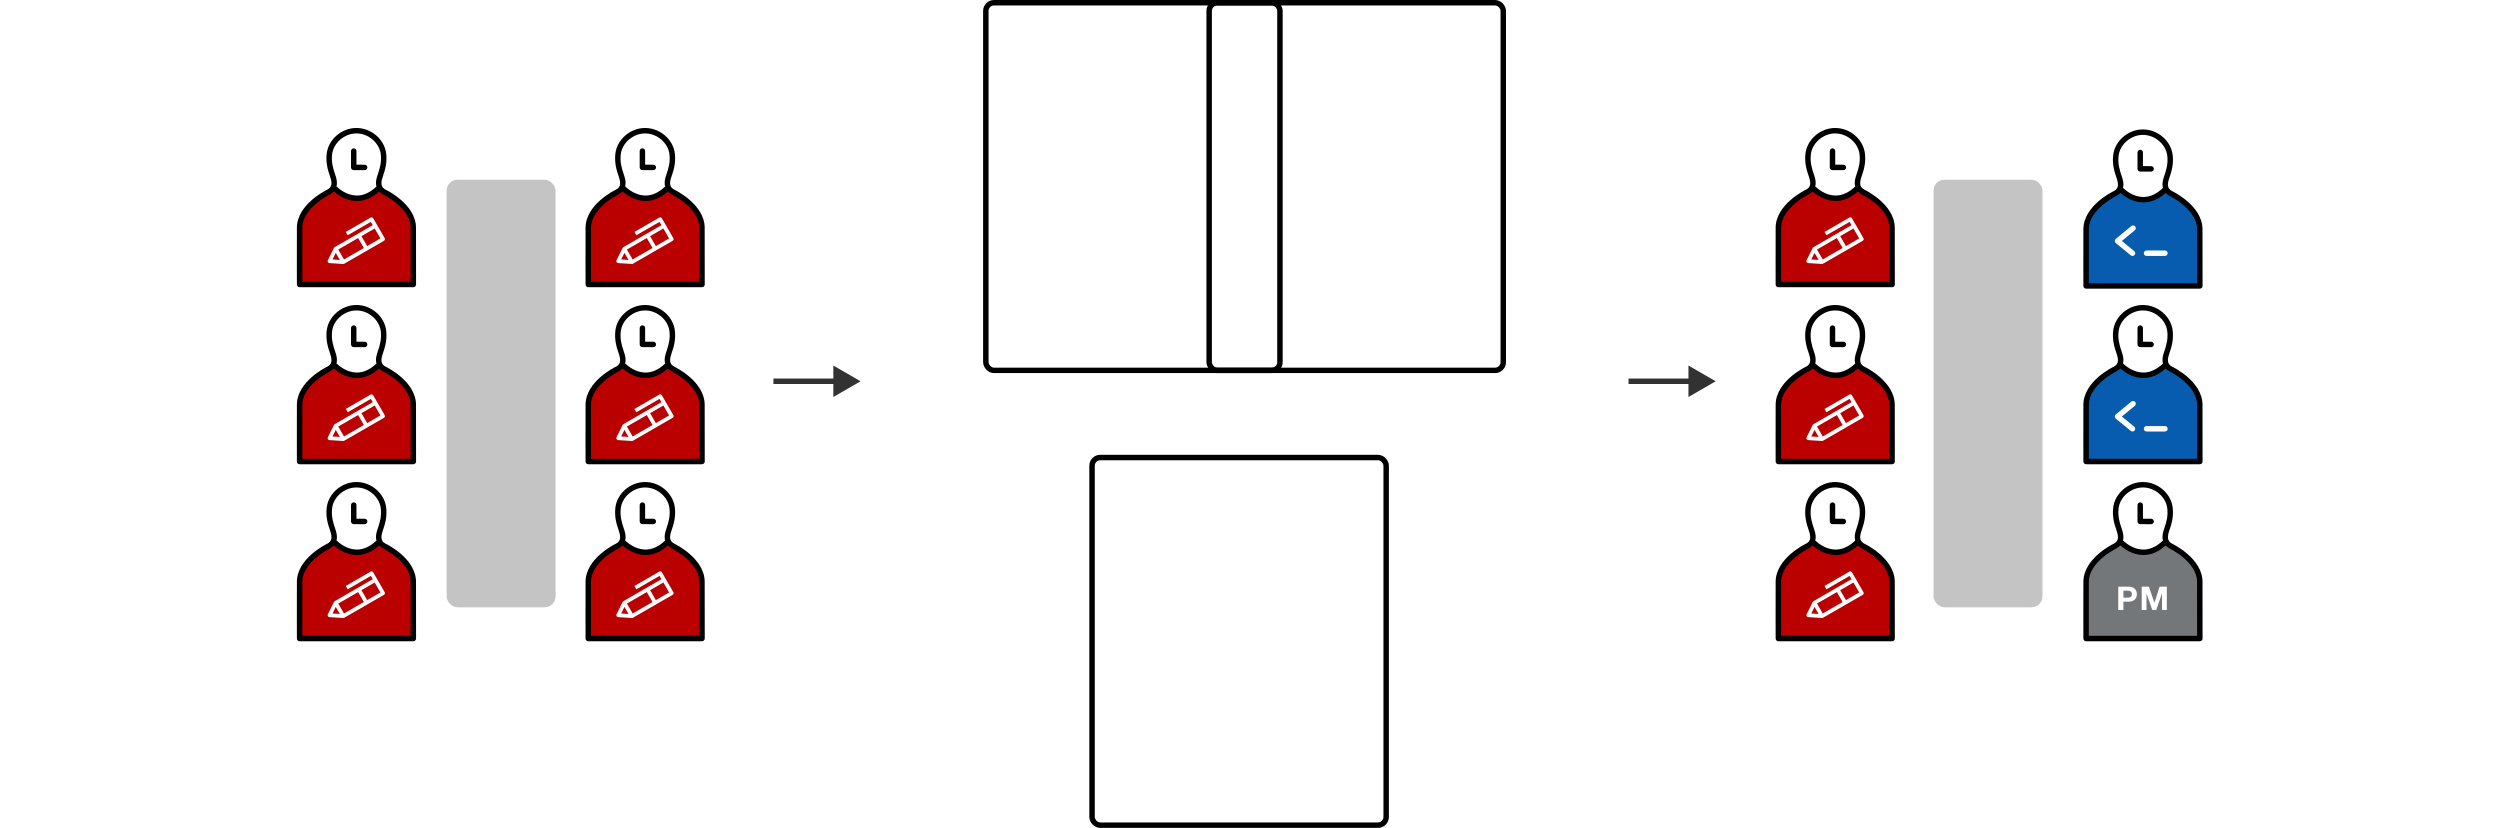 <svg width="918" height="304" viewBox="0 0 918 304" fill="none" xmlns="http://www.w3.org/2000/svg">
<g id="GIFWrapper">
<g id="Frame 1146">
<g clip-path="url(#clip0)">
<rect x="362" y="1" width="108" height="135" rx="3" fill="white"/>
<rect id="Rectangle 1548" x="380" y="43" width="20" height="30" rx="2" fill="#E5E5E5"/>
<rect id="Rectangle 1558" x="406" y="43" width="20" height="30" rx="2" fill="#E5E5E5"/>
<rect id="Rectangle 1561" x="432" y="43" width="20" height="30" rx="2" fill="#E5E5E5"/>
<rect id="Rectangle 1552" x="380" y="81" width="20" height="30" rx="2" fill="#E5E5E5"/>
<rect id="Rectangle 1559" x="406" y="81" width="20" height="30" rx="2" fill="#E5E5E5"/>
<rect id="Rectangle 1562" x="432" y="81" width="20" height="30" rx="2" fill="#E5E5E5"/>
<rect id="Rectangle 1557" x="380" y="121" width="20" height="30" rx="2" fill="#E5E5E5"/>
<rect id="Rectangle 1560" x="406" y="121" width="20" height="30" rx="2" fill="#E5E5E5"/>
<rect id="Rectangle 1563" x="432" y="121" width="20" height="30" rx="2" fill="#E5E5E5"/>
<rect id="Rectangle 1556" x="363" y="2" width="108" height="29" fill="#E5E5E5"/>
<path id="Sketch" d="M369.76 17.63H368.24C368.233 18.07 368.313 18.45 368.48 18.77C368.647 19.09 368.87 19.353 369.15 19.56C369.437 19.767 369.763 19.917 370.13 20.01C370.503 20.11 370.887 20.16 371.28 20.16C371.767 20.16 372.193 20.103 372.56 19.99C372.933 19.877 373.243 19.72 373.49 19.52C373.743 19.313 373.933 19.07 374.06 18.79C374.187 18.51 374.25 18.207 374.25 17.88C374.25 17.48 374.163 17.153 373.99 16.9C373.823 16.64 373.623 16.433 373.39 16.28C373.157 16.127 372.92 16.017 372.68 15.95C372.447 15.877 372.263 15.827 372.13 15.8C371.683 15.687 371.32 15.593 371.04 15.52C370.767 15.447 370.55 15.373 370.39 15.3C370.237 15.227 370.133 15.147 370.08 15.06C370.027 14.973 370 14.86 370 14.72C370 14.567 370.033 14.44 370.1 14.34C370.167 14.24 370.25 14.157 370.35 14.09C370.457 14.023 370.573 13.977 370.7 13.95C370.827 13.923 370.953 13.91 371.08 13.91C371.273 13.91 371.45 13.927 371.61 13.96C371.777 13.993 371.923 14.05 372.05 14.13C372.177 14.21 372.277 14.32 372.35 14.46C372.43 14.6 372.477 14.777 372.49 14.99H374.01C374.01 14.577 373.93 14.227 373.77 13.94C373.617 13.647 373.407 13.407 373.14 13.22C372.873 13.033 372.567 12.9 372.22 12.82C371.88 12.733 371.523 12.69 371.15 12.69C370.83 12.69 370.51 12.733 370.19 12.82C369.87 12.907 369.583 13.04 369.33 13.22C369.077 13.4 368.87 13.627 368.71 13.9C368.557 14.167 368.48 14.483 368.48 14.85C368.48 15.177 368.54 15.457 368.66 15.69C368.787 15.917 368.95 16.107 369.15 16.26C369.35 16.413 369.577 16.54 369.83 16.64C370.083 16.733 370.343 16.813 370.61 16.88C370.87 16.953 371.127 17.02 371.38 17.08C371.633 17.14 371.86 17.21 372.06 17.29C372.26 17.37 372.42 17.47 372.54 17.59C372.667 17.71 372.73 17.867 372.73 18.06C372.73 18.24 372.683 18.39 372.59 18.51C372.497 18.623 372.38 18.713 372.24 18.78C372.1 18.847 371.95 18.893 371.79 18.92C371.63 18.94 371.48 18.95 371.34 18.95C371.133 18.95 370.933 18.927 370.74 18.88C370.547 18.827 370.377 18.75 370.23 18.65C370.09 18.543 369.977 18.407 369.89 18.24C369.803 18.073 369.76 17.87 369.76 17.63ZM375.164 12.86V20H376.584V18.22L377.134 17.69L378.554 20H380.274L378.104 16.73L380.054 14.83H378.374L376.584 16.69V12.86H375.164ZM384.256 16.86H381.946C381.953 16.76 381.973 16.647 382.006 16.52C382.046 16.393 382.11 16.273 382.196 16.16C382.29 16.047 382.41 15.953 382.556 15.88C382.71 15.8 382.9 15.76 383.126 15.76C383.473 15.76 383.73 15.853 383.896 16.04C384.07 16.227 384.19 16.5 384.256 16.86ZM381.946 17.76H385.676C385.703 17.36 385.67 16.977 385.576 16.61C385.483 16.243 385.33 15.917 385.116 15.63C384.91 15.343 384.643 15.117 384.316 14.95C383.99 14.777 383.606 14.69 383.166 14.69C382.773 14.69 382.413 14.76 382.086 14.9C381.766 15.04 381.49 15.233 381.256 15.48C381.023 15.72 380.843 16.007 380.716 16.34C380.59 16.673 380.526 17.033 380.526 17.42C380.526 17.82 380.586 18.187 380.706 18.52C380.833 18.853 381.01 19.14 381.236 19.38C381.463 19.62 381.74 19.807 382.066 19.94C382.393 20.067 382.76 20.13 383.166 20.13C383.753 20.13 384.253 19.997 384.666 19.73C385.08 19.463 385.386 19.02 385.586 18.4H384.336C384.29 18.56 384.163 18.713 383.956 18.86C383.75 19 383.503 19.07 383.216 19.07C382.816 19.07 382.51 18.967 382.296 18.76C382.083 18.553 381.966 18.22 381.946 17.76ZM388.319 14.83V13.28H386.899V14.83H386.039V15.78H386.899V18.83C386.899 19.09 386.942 19.3 387.029 19.46C387.115 19.62 387.232 19.743 387.379 19.83C387.532 19.917 387.705 19.973 387.899 20C388.099 20.033 388.309 20.05 388.529 20.05C388.669 20.05 388.812 20.047 388.959 20.04C389.105 20.033 389.239 20.02 389.359 20V18.9C389.292 18.913 389.222 18.923 389.149 18.93C389.075 18.937 388.999 18.94 388.919 18.94C388.679 18.94 388.519 18.9 388.439 18.82C388.359 18.74 388.319 18.58 388.319 18.34V15.78H389.359V14.83H388.319ZM393.554 16.65H394.944C394.924 16.317 394.844 16.03 394.704 15.79C394.564 15.543 394.381 15.34 394.154 15.18C393.934 15.013 393.681 14.89 393.394 14.81C393.114 14.73 392.821 14.69 392.514 14.69C392.094 14.69 391.721 14.76 391.394 14.9C391.067 15.04 390.791 15.237 390.564 15.49C390.337 15.737 390.164 16.033 390.044 16.38C389.931 16.72 389.874 17.09 389.874 17.49C389.874 17.877 389.937 18.233 390.064 18.56C390.191 18.88 390.367 19.157 390.594 19.39C390.821 19.623 391.094 19.807 391.414 19.94C391.741 20.067 392.097 20.13 392.484 20.13C393.171 20.13 393.734 19.95 394.174 19.59C394.614 19.23 394.881 18.707 394.974 18.02H393.604C393.557 18.34 393.441 18.597 393.254 18.79C393.074 18.977 392.814 19.07 392.474 19.07C392.254 19.07 392.067 19.02 391.914 18.92C391.761 18.82 391.637 18.693 391.544 18.54C391.457 18.38 391.394 18.203 391.354 18.01C391.314 17.817 391.294 17.627 391.294 17.44C391.294 17.247 391.314 17.053 391.354 16.86C391.394 16.66 391.461 16.48 391.554 16.32C391.654 16.153 391.781 16.02 391.934 15.92C392.087 15.813 392.277 15.76 392.504 15.76C393.111 15.76 393.461 16.057 393.554 16.65ZM395.776 12.86V20H397.196V17.29C397.196 16.763 397.283 16.387 397.456 16.16C397.63 15.927 397.91 15.81 398.296 15.81C398.636 15.81 398.873 15.917 399.006 16.13C399.14 16.337 399.206 16.653 399.206 17.08V20H400.626V16.82C400.626 16.5 400.596 16.21 400.536 15.95C400.483 15.683 400.386 15.46 400.246 15.28C400.106 15.093 399.913 14.95 399.666 14.85C399.426 14.743 399.116 14.69 398.736 14.69C398.47 14.69 398.196 14.76 397.916 14.9C397.636 15.033 397.406 15.25 397.226 15.55H397.196V12.86H395.776Z" fill="black"/>
</g>
<rect x="362" y="1" width="108" height="135" rx="3" stroke="black" stroke-width="2"/>
</g>
<g id="Frame 1147">
<g clip-path="url(#clip1)">
<rect x="401" y="168" width="108" height="135" rx="3" fill="white"/>
<rect id="Rectangle 1548_2" x="419" y="210" width="20" height="30" rx="2" fill="#E5E5E5"/>
<rect id="Rectangle 1558_2" x="445" y="210" width="20" height="30" rx="2" fill="#E5E5E5"/>
<rect id="Rectangle 1561_2" x="471" y="210" width="20" height="30" rx="2" fill="#E5E5E5"/>
<rect id="Rectangle 1552_2" x="419" y="248" width="20" height="30" rx="2" fill="#E5E5E5"/>
<rect id="Rectangle 1559_2" x="445" y="248" width="20" height="30" rx="2" fill="#E5E5E5"/>
<rect id="Rectangle 1562_2" x="471" y="248" width="20" height="30" rx="2" fill="#E5E5E5"/>
<rect id="Rectangle 1557_2" x="419" y="288" width="20" height="30" rx="2" fill="#E5E5E5"/>
<rect id="Rectangle 1560_2" x="445" y="288" width="20" height="30" rx="2" fill="#E5E5E5"/>
<rect id="Rectangle 1563_2" x="471" y="288" width="20" height="30" rx="2" fill="#E5E5E5"/>
<rect id="Rectangle 1556_2" x="402" y="169" width="108" height="29" fill="#E5E5E5"/>
<path id="Figma" d="M407.69 179.86V187H409.26V184.05H412.25V182.83H409.26V181.18H412.71V179.86H407.69ZM414.928 181.03V179.86H413.508V181.03H414.928ZM413.508 181.83V187H414.928V181.83H413.508ZM418.456 185.78C418.236 185.78 418.053 185.733 417.906 185.64C417.759 185.547 417.639 185.427 417.546 185.28C417.459 185.133 417.396 184.97 417.356 184.79C417.323 184.603 417.306 184.417 417.306 184.23C417.306 184.037 417.326 183.853 417.366 183.68C417.413 183.5 417.483 183.343 417.576 183.21C417.676 183.07 417.796 182.96 417.936 182.88C418.083 182.8 418.256 182.76 418.456 182.76C418.689 182.76 418.883 182.803 419.036 182.89C419.189 182.977 419.313 183.093 419.406 183.24C419.499 183.387 419.566 183.557 419.606 183.75C419.646 183.937 419.666 184.137 419.666 184.35C419.666 184.537 419.639 184.717 419.586 184.89C419.539 185.057 419.466 185.207 419.366 185.34C419.266 185.473 419.139 185.58 418.986 185.66C418.833 185.74 418.656 185.78 418.456 185.78ZM421.016 186.67V181.83H419.666V182.52H419.646C419.473 182.22 419.256 182.007 418.996 181.88C418.743 181.753 418.446 181.69 418.106 181.69C417.746 181.69 417.426 181.76 417.146 181.9C416.873 182.04 416.643 182.23 416.456 182.47C416.269 182.703 416.126 182.977 416.026 183.29C415.933 183.597 415.886 183.917 415.886 184.25C415.886 184.603 415.926 184.94 416.006 185.26C416.093 185.573 416.226 185.85 416.406 186.09C416.586 186.323 416.816 186.51 417.096 186.65C417.376 186.783 417.709 186.85 418.096 186.85C418.409 186.85 418.706 186.787 418.986 186.66C419.273 186.527 419.493 186.323 419.646 186.05H419.666V186.73C419.673 187.097 419.583 187.4 419.396 187.64C419.216 187.88 418.926 188 418.526 188C418.273 188 418.049 187.947 417.856 187.84C417.663 187.74 417.533 187.557 417.466 187.29H416.056C416.076 187.583 416.156 187.833 416.296 188.04C416.443 188.253 416.623 188.427 416.836 188.56C417.056 188.693 417.296 188.79 417.556 188.85C417.823 188.917 418.083 188.95 418.336 188.95C418.929 188.95 419.403 188.87 419.756 188.71C420.109 188.55 420.379 188.353 420.566 188.12C420.753 187.893 420.873 187.647 420.926 187.38C420.986 187.113 421.016 186.877 421.016 186.67ZM422.199 181.83V187H423.619V184C423.619 183.747 423.656 183.543 423.729 183.39C423.802 183.23 423.889 183.11 423.989 183.03C424.096 182.943 424.202 182.887 424.309 182.86C424.422 182.827 424.512 182.81 424.579 182.81C424.806 182.81 424.976 182.85 425.089 182.93C425.209 183.003 425.292 183.103 425.339 183.23C425.392 183.357 425.422 183.497 425.429 183.65C425.436 183.797 425.439 183.947 425.439 184.1V187H426.859V184.12C426.859 183.96 426.869 183.803 426.889 183.65C426.916 183.49 426.962 183.35 427.029 183.23C427.102 183.103 427.199 183.003 427.319 182.93C427.446 182.85 427.609 182.81 427.809 182.81C428.009 182.81 428.166 182.843 428.279 182.91C428.399 182.977 428.489 183.067 428.549 183.18C428.609 183.293 428.646 183.427 428.659 183.58C428.672 183.733 428.679 183.897 428.679 184.07V187H430.099V183.54C430.099 183.207 430.052 182.923 429.959 182.69C429.866 182.45 429.736 182.257 429.569 182.11C429.402 181.963 429.202 181.857 428.969 181.79C428.736 181.723 428.482 181.69 428.209 181.69C427.849 181.69 427.536 181.777 427.269 181.95C427.009 182.123 426.802 182.323 426.649 182.55C426.509 182.23 426.302 182.007 426.029 181.88C425.762 181.753 425.466 181.69 425.139 181.69C424.799 181.69 424.496 181.763 424.229 181.91C423.969 182.057 423.746 182.263 423.559 182.53H423.539V181.83H422.199ZM431.162 183.42C431.182 183.087 431.265 182.81 431.412 182.59C431.558 182.37 431.745 182.193 431.972 182.06C432.198 181.927 432.452 181.833 432.732 181.78C433.018 181.72 433.305 181.69 433.592 181.69C433.852 181.69 434.115 181.71 434.382 181.75C434.648 181.783 434.892 181.853 435.112 181.96C435.332 182.067 435.512 182.217 435.652 182.41C435.792 182.597 435.862 182.847 435.862 183.16V185.85C435.862 186.083 435.875 186.307 435.902 186.52C435.928 186.733 435.975 186.893 436.042 187H434.602C434.575 186.92 434.552 186.84 434.532 186.76C434.518 186.673 434.508 186.587 434.502 186.5C434.275 186.733 434.008 186.897 433.702 186.99C433.395 187.083 433.082 187.13 432.762 187.13C432.515 187.13 432.285 187.1 432.072 187.04C431.858 186.98 431.672 186.887 431.512 186.76C431.352 186.633 431.225 186.473 431.132 186.28C431.045 186.087 431.002 185.857 431.002 185.59C431.002 185.297 431.052 185.057 431.152 184.87C431.258 184.677 431.392 184.523 431.552 184.41C431.718 184.297 431.905 184.213 432.112 184.16C432.325 184.1 432.538 184.053 432.752 184.02C432.965 183.987 433.175 183.96 433.382 183.94C433.588 183.92 433.772 183.89 433.932 183.85C434.092 183.81 434.218 183.753 434.312 183.68C434.405 183.6 434.448 183.487 434.442 183.34C434.442 183.187 434.415 183.067 434.362 182.98C434.315 182.887 434.248 182.817 434.162 182.77C434.082 182.717 433.985 182.683 433.872 182.67C433.765 182.65 433.648 182.64 433.522 182.64C433.242 182.64 433.022 182.7 432.862 182.82C432.702 182.94 432.608 183.14 432.582 183.42H431.162ZM434.442 184.47C434.382 184.523 434.305 184.567 434.212 184.6C434.125 184.627 434.028 184.65 433.922 184.67C433.822 184.69 433.715 184.707 433.602 184.72C433.488 184.733 433.375 184.75 433.262 184.77C433.155 184.79 433.048 184.817 432.942 184.85C432.842 184.883 432.752 184.93 432.672 184.99C432.598 185.043 432.538 185.113 432.492 185.2C432.445 185.287 432.422 185.397 432.422 185.53C432.422 185.657 432.445 185.763 432.492 185.85C432.538 185.937 432.602 186.007 432.682 186.06C432.762 186.107 432.855 186.14 432.962 186.16C433.068 186.18 433.178 186.19 433.292 186.19C433.572 186.19 433.788 186.143 433.942 186.05C434.095 185.957 434.208 185.847 434.282 185.72C434.355 185.587 434.398 185.453 434.412 185.32C434.432 185.187 434.442 185.08 434.442 185V184.47Z" fill="black"/>
<path id="Polygon 1" d="M501 183L492 188.196L492 177.804L501 183Z" fill="#393939"/>
</g>
<rect x="401" y="168" width="108" height="135" rx="3" stroke="black" stroke-width="2"/>
</g>
<g id="Group 1128">
<path id="Rectangle 1543" d="M766.392 80.5L771.392 74.5L778.892 70L786.892 73.5L795.392 70L802.892 75L806.892 80.5L807.892 105H765.892L766.392 80.5Z" fill="#085CAF"/>
<g id="Group">
<g id="Group_2">
<path id="Vector" d="M808.759 84.151C808.716 75.573 798.037 70.382 797.621 70.184C796.245 69.455 795.533 68.38 796.523 65.506C797.412 62.946 798.181 60.371 797.822 57.035C797.262 51.785 792.386 47.533 786.938 47.533C786.922 47.533 786.905 47.533 786.888 47.533C781.457 47.489 776.516 51.77 775.954 57.035C775.595 60.373 776.364 62.947 777.253 65.503C778.243 68.38 777.53 69.455 776.194 70.165C775.739 70.382 765.06 75.573 765.018 84.151C764.978 92.112 765.018 104.875 765.018 105.003C765.02 105.554 765.467 106 766.018 106H807.78C808.331 106 808.779 105.553 808.78 105.001C808.78 104.873 808.799 92.111 808.759 84.151ZM777.943 57.247C778.39 53.057 782.458 49.533 786.839 49.533C786.855 49.533 786.869 49.533 786.884 49.533C786.886 49.533 786.89 49.533 786.892 49.533C786.907 49.531 786.921 49.533 786.937 49.533C791.317 49.533 795.386 53.057 795.833 57.248C796.119 59.91 795.632 61.974 794.633 64.852C794.368 65.618 793.781 67.341 794.23 69.029C791.864 71.281 789.401 72.401 786.822 72.334C783.302 72.239 780.539 69.928 779.563 68.993C779.988 67.319 779.406 65.613 779.143 64.85C778.144 61.974 777.656 59.911 777.943 57.247ZM806.78 104H767.015C767.007 100.831 766.985 90.815 767.018 84.16C767.053 76.841 776.955 72.018 777.093 71.951C777.726 71.616 778.205 71.227 778.582 70.812C779.989 72.068 782.942 74.222 786.748 74.332C786.849 74.335 786.95 74.337 787.051 74.337C789.91 74.337 792.654 73.153 795.227 70.834C795.607 71.247 796.088 71.635 796.722 71.971C796.822 72.018 806.723 76.824 806.759 84.16C806.792 90.814 806.784 100.829 806.78 104Z" fill="black"/>
<path id="Vector_2" d="M785.888 63L789.888 63.014C789.89 63.014 789.891 63.014 789.892 63.014C790.442 63.014 790.89 62.569 790.892 62.018C790.894 61.466 790.447 61.017 789.896 61.014L786.892 61.003V56C786.892 55.448 786.444 55 785.892 55C785.339 55 784.892 55.448 784.892 56V62C784.892 62.551 785.337 62.998 785.888 63Z" fill="black"/>
<path id="Vector_3" d="M784.035 83.139C783.684 82.714 783.055 82.652 782.627 83.004L776.92 87.712C776.689 87.903 776.556 88.186 776.557 88.486C776.558 88.785 776.691 89.068 776.924 89.258L782.42 93.754C782.605 93.906 782.829 93.98 783.052 93.98C783.342 93.98 783.629 93.855 783.827 93.614C784.177 93.186 784.113 92.556 783.686 92.206L779.132 88.48L783.9 84.547C784.326 84.196 784.387 83.565 784.035 83.139Z" fill="white"/>
<path id="Vector_4" d="M794.977 91.98H788.212C787.659 91.98 787.212 92.428 787.212 92.98C787.212 93.533 787.659 93.98 788.212 93.98H794.977C795.529 93.98 795.977 93.533 795.977 92.98C795.977 92.428 795.529 91.98 794.977 91.98Z" fill="white"/>
</g>
</g>
</g>
<g id="Group 1138">
<path id="Rectangle 1543_2" d="M766.392 144.967L771.392 138.967L778.892 134.467L786.892 137.967L795.392 134.467L802.892 139.467L806.892 144.967L807.892 169.467H765.892L766.392 144.967Z" fill="#085CAF"/>
<g id="Group_3">
<g id="Group_4">
<path id="Vector_5" d="M808.759 148.618C808.716 140.04 798.037 134.849 797.621 134.652C796.245 133.922 795.533 132.848 796.523 129.973C797.412 127.413 798.181 124.838 797.822 121.503C797.262 116.252 792.386 112 786.938 112C786.922 112 786.905 112 786.888 112C781.457 111.956 776.516 116.237 775.954 121.502C775.595 124.84 776.364 127.414 777.253 129.971C778.243 132.847 777.53 133.922 776.194 134.632C775.739 134.849 765.06 140.04 765.018 148.618C764.978 156.579 765.018 169.342 765.018 169.47C765.02 170.021 765.467 170.467 766.018 170.467H807.78C808.331 170.467 808.779 170.02 808.78 169.469C808.78 169.341 808.799 156.578 808.759 148.618ZM777.943 121.715C778.39 117.524 782.458 114 786.839 114C786.855 114 786.869 114.001 786.884 114C786.886 114 786.89 114 786.892 114C786.907 113.998 786.921 114.001 786.937 114C791.317 114 795.386 117.524 795.833 121.716C796.119 124.378 795.632 126.441 794.633 129.319C794.368 130.086 793.781 131.808 794.23 133.496C791.864 135.748 789.401 136.868 786.822 136.801C783.302 136.706 780.539 134.395 779.563 133.461C779.988 131.786 779.406 130.08 779.143 129.317C778.144 126.442 777.656 124.379 777.943 121.715ZM806.78 168.467H767.015C767.007 165.299 766.985 155.282 767.018 148.628C767.053 141.308 776.955 136.485 777.093 136.418C777.726 136.083 778.205 135.695 778.582 135.279C779.989 136.535 782.942 138.69 786.748 138.8C786.849 138.803 786.95 138.804 787.051 138.804C789.91 138.804 792.654 137.62 795.227 135.301C795.607 135.715 796.088 136.102 796.722 136.438C796.822 136.485 806.723 141.291 806.759 148.628C806.792 155.281 806.784 165.296 806.78 168.467Z" fill="black"/>
<path id="Vector_6" d="M785.888 127.467L789.888 127.482C789.89 127.482 789.891 127.482 789.892 127.482C790.442 127.482 790.89 127.036 790.892 126.486C790.894 125.933 790.447 125.484 789.896 125.482L786.892 125.471V120.467C786.892 119.915 786.444 119.467 785.892 119.467C785.339 119.467 784.892 119.915 784.892 120.467V126.467C784.892 127.018 785.337 127.465 785.888 127.467Z" fill="black"/>
<path id="Vector_7" d="M784.035 147.607C783.684 147.182 783.055 147.119 782.627 147.472L776.92 152.18C776.689 152.37 776.556 152.654 776.557 152.953C776.558 153.252 776.691 153.536 776.924 153.725L782.42 158.222C782.605 158.373 782.829 158.448 783.052 158.448C783.342 158.448 783.629 158.323 783.827 158.081C784.177 157.653 784.113 157.023 783.686 156.674L779.132 152.948L783.9 149.015C784.326 148.663 784.387 148.033 784.035 147.607Z" fill="white"/>
<path id="Vector_8" d="M794.977 156.448H788.212C787.659 156.448 787.212 156.895 787.212 157.448C787.212 158 787.659 158.448 788.212 158.448H794.977C795.529 158.448 795.977 158 795.977 157.448C795.977 156.895 795.529 156.448 794.977 156.448Z" fill="white"/>
</g>
</g>
</g>
<g id="Group 1131">
<path id="Rectangle 1543_3" d="M766.392 209.967L771.392 203.967L778.892 199.467L786.892 202.967L795.392 199.467L802.892 204.467L806.892 209.967L807.892 234.467H765.892L766.392 209.967Z" fill="#74777A"/>
<g id="Group_5">
<g id="Group_6">
<path id="Vector_9" d="M808.759 213.618C808.716 205.04 798.037 199.849 797.621 199.652C796.245 198.922 795.533 197.848 796.523 194.973C797.412 192.413 798.181 189.838 797.822 186.503C797.262 181.252 792.386 177 786.938 177C786.922 177 786.905 177 786.888 177C781.457 176.956 776.516 181.237 775.954 186.502C775.595 189.84 776.364 192.414 777.253 194.971C778.243 197.847 777.53 198.922 776.194 199.632C775.739 199.849 765.06 205.04 765.018 213.618C764.978 221.579 765.018 234.342 765.018 234.47C765.02 235.021 765.467 235.467 766.018 235.467H807.78C808.331 235.467 808.779 235.02 808.78 234.469C808.78 234.341 808.799 221.578 808.759 213.618ZM777.943 186.715C778.39 182.524 782.458 179 786.839 179C786.855 179 786.869 179.001 786.884 179C786.886 179 786.89 179 786.892 179C786.907 178.998 786.921 179.001 786.937 179C791.317 179 795.386 182.524 795.833 186.716C796.119 189.378 795.632 191.441 794.633 194.319C794.368 195.086 793.781 196.808 794.23 198.496C791.864 200.748 789.401 201.868 786.822 201.801C783.302 201.706 780.539 199.395 779.563 198.461C779.988 196.786 779.406 195.08 779.143 194.317C778.144 191.442 777.656 189.379 777.943 186.715ZM806.78 233.467H767.015C767.007 230.299 766.985 220.282 767.018 213.628C767.053 206.308 776.955 201.485 777.093 201.418C777.726 201.083 778.205 200.695 778.582 200.279C779.989 201.535 782.942 203.69 786.748 203.8C786.849 203.803 786.95 203.804 787.051 203.804C789.91 203.804 792.654 202.62 795.227 200.301C795.607 200.715 796.088 201.102 796.722 201.438C796.822 201.485 806.723 206.291 806.759 213.628C806.792 220.281 806.784 230.296 806.78 233.467Z" fill="black"/>
<path id="Vector_10" d="M785.888 192.467L789.888 192.482C789.89 192.482 789.891 192.482 789.892 192.482C790.442 192.482 790.89 192.036 790.892 191.486C790.894 190.933 790.447 190.484 789.896 190.482L786.892 190.471V185.467C786.892 184.915 786.444 184.467 785.892 184.467C785.339 184.467 784.892 184.915 784.892 185.467V191.467C784.892 192.018 785.337 192.465 785.888 192.467Z" fill="black"/>
</g>
</g>
</g>
<g id="Group 1127">
<path id="Rectangle 1542" d="M110.5 79.967L115.5 73.967L123 69.467L131 72.967L139.5 69.467L147 74.467L151 79.967L152 104.467H110L110.5 79.967Z" fill="#BB0000"/>
<g id="Group_7">
<g id="Group_8">
<path id="Vector_11" d="M152.759 83.618C152.716 75.04 142.037 69.849 141.621 69.652C140.245 68.922 139.533 67.847 140.523 64.973C141.412 62.413 142.181 59.838 141.822 56.503C141.262 51.252 136.386 47 130.938 47C130.922 47 130.905 47 130.888 47C125.457 46.956 120.516 51.237 119.954 56.502C119.595 59.84 120.364 62.414 121.253 64.971C122.243 67.847 121.53 68.922 120.194 69.632C119.739 69.849 109.06 75.04 109.018 83.618C108.978 91.579 109.018 104.342 109.018 104.47C109.02 105.021 109.467 105.467 110.018 105.467H151.78C152.331 105.467 152.779 105.02 152.78 104.469C152.78 104.341 152.799 91.578 152.759 83.618ZM121.943 56.715C122.39 52.524 126.458 49 130.839 49C130.855 49 130.869 49.001 130.884 49H130.892C130.907 48.998 130.921 49.001 130.937 49C135.317 49 139.386 52.524 139.833 56.716C140.119 59.378 139.632 61.441 138.633 64.319C138.368 65.086 137.781 66.808 138.23 68.496C135.864 70.748 133.401 71.868 130.822 71.801C127.302 71.706 124.539 69.395 123.563 68.461C123.988 66.787 123.406 65.08 123.143 64.317C122.144 61.442 121.656 59.379 121.943 56.715ZM150.78 103.467H111.015C111.007 100.299 110.985 90.282 111.018 83.628C111.053 76.308 120.955 71.485 121.093 71.418C121.726 71.083 122.205 70.695 122.582 70.279C123.989 71.535 126.942 73.69 130.748 73.8C130.849 73.803 130.95 73.804 131.051 73.804C133.91 73.804 136.654 72.62 139.227 70.301C139.607 70.715 140.088 71.102 140.722 71.438C140.822 71.485 150.723 76.291 150.759 83.628C150.792 90.281 150.784 100.296 150.78 103.467Z" fill="black"/>
<g id="262-Pen">
<path id="Vector_12" d="M141.258 87.453L137.044 80.154C136.95 79.992 136.797 79.875 136.617 79.826C136.437 79.778 136.245 79.803 136.084 79.897L126.96 85.164L127.663 86.381L136.178 81.464L136.881 82.681L122.891 90.758C122.772 90.827 122.677 90.93 122.616 91.054L120.371 95.594C120.321 95.698 120.296 95.812 120.3 95.927C120.304 96.042 120.336 96.155 120.394 96.254C120.451 96.354 120.533 96.438 120.63 96.499C120.728 96.56 120.839 96.596 120.954 96.604L126.008 96.93C126.146 96.939 126.283 96.908 126.403 96.84L141.001 88.412C141.162 88.319 141.28 88.165 141.328 87.986C141.376 87.806 141.351 87.614 141.258 87.453V87.453ZM139.69 87.547L134.824 90.356L132.717 86.707L137.583 83.897L139.69 87.547ZM124.202 91.623L131.5 87.409L133.607 91.058L126.309 95.272L124.202 91.623ZM122.092 95.274L123.291 92.855L124.787 95.446L122.092 95.274Z" fill="white"/>
</g>
<path id="Vector_13" d="M129.888 62.467L133.888 62.482C133.89 62.482 133.891 62.482 133.892 62.482C134.442 62.482 134.89 62.036 134.892 61.486C134.894 60.933 134.447 60.484 133.896 60.482L130.892 60.471V55.467C130.892 54.915 130.444 54.467 129.892 54.467C129.339 54.467 128.892 54.915 128.892 55.467V61.467C128.892 62.018 129.337 62.465 129.888 62.467Z" fill="black"/>
</g>
</g>
</g>
<g id="Group 1132">
<path id="Rectangle 1542_2" d="M110.5 144.967L115.5 138.967L123 134.467L131 137.967L139.5 134.467L147 139.467L151 144.967L152 169.467H110L110.5 144.967Z" fill="#BB0000"/>
<g id="Group_9">
<g id="Group_10">
<path id="Vector_14" d="M152.759 148.618C152.716 140.04 142.037 134.849 141.621 134.652C140.245 133.922 139.533 132.848 140.523 129.973C141.412 127.413 142.181 124.838 141.822 121.503C141.262 116.252 136.386 112 130.938 112C130.922 112 130.905 112 130.888 112C125.457 111.956 120.516 116.237 119.954 121.502C119.595 124.84 120.364 127.414 121.253 129.971C122.243 132.847 121.53 133.922 120.194 134.632C119.739 134.849 109.06 140.04 109.018 148.618C108.978 156.579 109.018 169.342 109.018 169.47C109.02 170.021 109.467 170.467 110.018 170.467H151.78C152.331 170.467 152.779 170.02 152.78 169.469C152.78 169.341 152.799 156.578 152.759 148.618ZM121.943 121.715C122.39 117.524 126.458 114 130.839 114C130.855 114 130.869 114.001 130.884 114H130.892C130.907 113.998 130.921 114.001 130.937 114C135.317 114 139.386 117.524 139.833 121.716C140.119 124.378 139.632 126.441 138.633 129.319C138.368 130.086 137.781 131.808 138.23 133.496C135.864 135.748 133.401 136.868 130.822 136.801C127.302 136.706 124.539 134.395 123.563 133.461C123.988 131.786 123.406 130.08 123.143 129.317C122.144 126.442 121.656 124.379 121.943 121.715ZM150.78 168.467H111.015C111.007 165.299 110.985 155.282 111.018 148.628C111.053 141.308 120.955 136.485 121.093 136.418C121.726 136.083 122.205 135.695 122.582 135.279C123.989 136.535 126.942 138.69 130.748 138.8C130.849 138.803 130.95 138.804 131.051 138.804C133.91 138.804 136.654 137.62 139.227 135.301C139.607 135.715 140.088 136.102 140.722 136.438C140.822 136.485 150.723 141.291 150.759 148.628C150.792 155.281 150.784 165.296 150.78 168.467Z" fill="black"/>
<g id="262-Pen_2">
<path id="Vector_15" d="M141.258 152.453L137.044 145.154C136.95 144.992 136.797 144.875 136.617 144.826C136.437 144.778 136.245 144.803 136.084 144.897L126.96 150.164L127.663 151.381L136.178 146.464L136.881 147.681L122.891 155.758C122.772 155.827 122.677 155.931 122.616 156.054L120.371 160.594C120.321 160.698 120.296 160.812 120.3 160.927C120.304 161.042 120.336 161.155 120.394 161.254C120.451 161.354 120.533 161.438 120.63 161.499C120.728 161.56 120.839 161.596 120.954 161.604L126.008 161.93C126.146 161.939 126.283 161.908 126.403 161.84L141.001 153.412C141.162 153.319 141.28 153.165 141.328 152.986C141.376 152.806 141.351 152.614 141.258 152.453V152.453ZM139.69 152.547L134.824 155.356L132.717 151.707L137.583 148.897L139.69 152.547ZM124.202 156.623L131.5 152.409L133.607 156.058L126.309 160.272L124.202 156.623ZM122.092 160.274L123.291 157.854L124.787 160.446L122.092 160.274Z" fill="white"/>
</g>
<path id="Vector_16" d="M129.888 127.467L133.888 127.482C133.89 127.482 133.891 127.482 133.892 127.482C134.442 127.482 134.89 127.036 134.892 126.486C134.894 125.933 134.447 125.484 133.896 125.482L130.892 125.471V120.467C130.892 119.915 130.444 119.467 129.892 119.467C129.339 119.467 128.892 119.915 128.892 120.467V126.467C128.892 127.018 129.337 127.465 129.888 127.467Z" fill="black"/>
</g>
</g>
</g>
<g id="Group 1135">
<path id="Rectangle 1542_3" d="M110.5 209.967L115.5 203.967L123 199.467L131 202.967L139.5 199.467L147 204.467L151 209.967L152 234.467H110L110.5 209.967Z" fill="#BB0000"/>
<g id="Group_11">
<g id="Group_12">
<path id="Vector_17" d="M152.759 213.618C152.716 205.04 142.037 199.849 141.621 199.652C140.245 198.922 139.533 197.848 140.523 194.973C141.412 192.413 142.181 189.838 141.822 186.503C141.262 181.252 136.386 177 130.938 177C130.922 177 130.905 177 130.888 177C125.457 176.956 120.516 181.237 119.954 186.502C119.595 189.84 120.364 192.414 121.253 194.971C122.243 197.847 121.53 198.922 120.194 199.632C119.739 199.849 109.06 205.04 109.018 213.618C108.978 221.579 109.018 234.342 109.018 234.47C109.02 235.021 109.467 235.467 110.018 235.467H151.78C152.331 235.467 152.779 235.02 152.78 234.469C152.78 234.341 152.799 221.578 152.759 213.618ZM121.943 186.715C122.39 182.524 126.458 179 130.839 179C130.855 179 130.869 179.001 130.884 179H130.892C130.907 178.998 130.921 179.001 130.937 179C135.317 179 139.386 182.524 139.833 186.716C140.119 189.378 139.632 191.441 138.633 194.319C138.368 195.086 137.781 196.808 138.23 198.496C135.864 200.748 133.401 201.868 130.822 201.801C127.302 201.706 124.539 199.395 123.563 198.461C123.988 196.786 123.406 195.08 123.143 194.317C122.144 191.442 121.656 189.379 121.943 186.715ZM150.78 233.467H111.015C111.007 230.299 110.985 220.282 111.018 213.628C111.053 206.308 120.955 201.485 121.093 201.418C121.726 201.083 122.205 200.695 122.582 200.279C123.989 201.535 126.942 203.69 130.748 203.8C130.849 203.803 130.95 203.804 131.051 203.804C133.91 203.804 136.654 202.62 139.227 200.301C139.607 200.715 140.088 201.102 140.722 201.438C140.822 201.485 150.723 206.291 150.759 213.628C150.792 220.281 150.784 230.296 150.78 233.467Z" fill="black"/>
<g id="262-Pen_3">
<path id="Vector_18" d="M141.258 217.453L137.044 210.154C136.95 209.992 136.797 209.875 136.617 209.826C136.437 209.778 136.245 209.803 136.084 209.897L126.96 215.164L127.663 216.381L136.178 211.464L136.881 212.681L122.891 220.758C122.772 220.827 122.677 220.931 122.616 221.054L120.371 225.594C120.321 225.698 120.296 225.812 120.3 225.927C120.304 226.042 120.336 226.155 120.394 226.254C120.451 226.354 120.533 226.438 120.63 226.499C120.728 226.56 120.839 226.596 120.954 226.604L126.008 226.93C126.146 226.939 126.283 226.908 126.403 226.84L141.001 218.412C141.162 218.319 141.28 218.165 141.328 217.986C141.376 217.806 141.351 217.614 141.258 217.453V217.453ZM139.69 217.547L134.824 220.356L132.717 216.707L137.583 213.897L139.69 217.547ZM124.202 221.623L131.5 217.409L133.607 221.058L126.309 225.272L124.202 221.623ZM122.092 225.274L123.291 222.854L124.787 225.446L122.092 225.274Z" fill="white"/>
</g>
<path id="Vector_19" d="M129.888 192.467L133.888 192.482C133.89 192.482 133.891 192.482 133.892 192.482C134.442 192.482 134.89 192.036 134.892 191.486C134.894 190.933 134.447 190.484 133.896 190.482L130.892 190.471V185.467C130.892 184.915 130.444 184.467 129.892 184.467C129.339 184.467 128.892 184.915 128.892 185.467V191.467C128.892 192.018 129.337 192.465 129.888 192.467Z" fill="black"/>
</g>
</g>
</g>
<g id="Group 1130">
<path id="Rectangle 1542_4" d="M216.5 79.967L221.5 73.967L229 69.467L237 72.967L245.5 69.467L253 74.467L257 79.967L258 104.467H216L216.5 79.967Z" fill="#BB0000"/>
<g id="Group_13">
<g id="Group_14">
<path id="Vector_20" d="M258.759 83.618C258.716 75.04 248.037 69.849 247.621 69.652C246.245 68.922 245.533 67.847 246.523 64.973C247.412 62.413 248.181 59.838 247.822 56.503C247.262 51.252 242.386 47 236.938 47C236.922 47 236.905 47 236.888 47C231.457 46.956 226.516 51.237 225.954 56.502C225.595 59.84 226.364 62.414 227.253 64.971C228.243 67.847 227.53 68.922 226.194 69.632C225.739 69.849 215.06 75.04 215.018 83.618C214.978 91.579 215.018 104.342 215.018 104.47C215.02 105.021 215.467 105.467 216.018 105.467H257.78C258.331 105.467 258.779 105.02 258.78 104.469C258.78 104.341 258.799 91.578 258.759 83.618ZM227.943 56.715C228.39 52.524 232.458 49 236.839 49C236.855 49 236.869 49.001 236.884 49H236.892C236.907 48.998 236.921 49.001 236.937 49C241.317 49 245.386 52.524 245.833 56.716C246.119 59.378 245.632 61.441 244.633 64.319C244.368 65.086 243.781 66.808 244.23 68.496C241.864 70.748 239.401 71.868 236.822 71.801C233.302 71.706 230.539 69.395 229.563 68.461C229.988 66.787 229.406 65.08 229.143 64.317C228.144 61.442 227.656 59.379 227.943 56.715ZM256.78 103.467H217.015C217.007 100.299 216.985 90.282 217.018 83.628C217.053 76.308 226.955 71.485 227.093 71.418C227.726 71.083 228.205 70.695 228.582 70.279C229.989 71.535 232.942 73.69 236.748 73.8C236.849 73.803 236.95 73.804 237.051 73.804C239.91 73.804 242.654 72.62 245.227 70.301C245.607 70.715 246.088 71.102 246.722 71.438C246.822 71.485 256.723 76.291 256.759 83.628C256.792 90.281 256.784 100.296 256.78 103.467Z" fill="black"/>
<g id="262-Pen_4">
<path id="Vector_21" d="M247.258 87.453L243.044 80.154C242.95 79.992 242.797 79.875 242.617 79.826C242.437 79.778 242.245 79.803 242.084 79.897L232.96 85.164L233.663 86.381L242.178 81.464L242.881 82.681L228.891 90.758C228.772 90.827 228.677 90.93 228.616 91.054L226.371 95.594C226.321 95.698 226.296 95.812 226.3 95.927C226.304 96.042 226.336 96.155 226.394 96.254C226.451 96.354 226.533 96.438 226.63 96.499C226.728 96.56 226.839 96.596 226.954 96.604L232.008 96.93C232.146 96.939 232.283 96.908 232.403 96.84L247.001 88.412C247.162 88.319 247.28 88.165 247.328 87.986C247.376 87.806 247.351 87.614 247.258 87.453V87.453ZM245.69 87.547L240.824 90.356L238.717 86.707L243.583 83.897L245.69 87.547ZM230.202 91.623L237.5 87.409L239.607 91.058L232.309 95.272L230.202 91.623ZM228.092 95.274L229.291 92.855L230.787 95.446L228.092 95.274Z" fill="white"/>
</g>
<path id="Vector_22" d="M235.888 62.467L239.888 62.482C239.89 62.482 239.891 62.482 239.892 62.482C240.442 62.482 240.89 62.036 240.892 61.486C240.894 60.933 240.447 60.484 239.896 60.482L236.892 60.471V55.467C236.892 54.915 236.444 54.467 235.892 54.467C235.339 54.467 234.892 54.915 234.892 55.467V61.467C234.892 62.018 235.337 62.465 235.888 62.467Z" fill="black"/>
</g>
</g>
</g>
<g id="Group 1142">
<path id="Rectangle 1542_5" d="M653.5 79.967L658.5 73.967L666 69.467L674 72.967L682.5 69.467L690 74.467L694 79.967L695 104.467H653L653.5 79.967Z" fill="#BB0000"/>
<g id="Group_15">
<g id="Group_16">
<path id="Vector_23" d="M695.759 83.618C695.716 75.04 685.037 69.849 684.621 69.652C683.245 68.922 682.533 67.847 683.523 64.973C684.412 62.413 685.181 59.838 684.822 56.503C684.262 51.252 679.386 47 673.938 47C673.922 47 673.905 47 673.888 47C668.457 46.956 663.516 51.237 662.954 56.502C662.595 59.84 663.364 62.414 664.253 64.971C665.243 67.847 664.53 68.922 663.194 69.632C662.739 69.849 652.06 75.04 652.018 83.618C651.978 91.579 652.018 104.342 652.018 104.47C652.02 105.021 652.467 105.467 653.018 105.467H694.78C695.331 105.467 695.779 105.02 695.78 104.469C695.78 104.341 695.799 91.578 695.759 83.618ZM664.943 56.715C665.39 52.524 669.458 49 673.839 49C673.855 49 673.869 49.001 673.884 49H673.892C673.907 48.998 673.921 49.001 673.937 49C678.317 49 682.386 52.524 682.833 56.716C683.119 59.378 682.632 61.441 681.633 64.319C681.368 65.086 680.781 66.808 681.23 68.496C678.864 70.748 676.401 71.868 673.822 71.801C670.302 71.706 667.539 69.395 666.563 68.461C666.988 66.787 666.406 65.08 666.143 64.317C665.144 61.442 664.656 59.379 664.943 56.715ZM693.78 103.467H654.015C654.007 100.299 653.985 90.282 654.018 83.628C654.053 76.308 663.955 71.485 664.093 71.418C664.726 71.083 665.205 70.695 665.582 70.279C666.989 71.535 669.942 73.69 673.748 73.8C673.849 73.803 673.95 73.804 674.051 73.804C676.91 73.804 679.654 72.62 682.227 70.301C682.607 70.715 683.088 71.102 683.722 71.438C683.822 71.485 693.723 76.291 693.759 83.628C693.792 90.281 693.784 100.296 693.78 103.467Z" fill="black"/>
<g id="262-Pen_5">
<path id="Vector_24" d="M684.258 87.453L680.044 80.154C679.95 79.992 679.797 79.875 679.617 79.826C679.437 79.778 679.245 79.803 679.084 79.897L669.96 85.164L670.663 86.381L679.178 81.464L679.881 82.681L665.891 90.758C665.772 90.827 665.677 90.93 665.616 91.054L663.371 95.594C663.321 95.698 663.296 95.812 663.3 95.927C663.304 96.042 663.336 96.155 663.394 96.254C663.451 96.354 663.533 96.438 663.63 96.499C663.728 96.56 663.839 96.596 663.954 96.604L669.008 96.93C669.146 96.939 669.283 96.908 669.403 96.84L684.001 88.412C684.162 88.319 684.28 88.165 684.328 87.986C684.376 87.806 684.351 87.614 684.258 87.453V87.453ZM682.69 87.547L677.824 90.356L675.717 86.707L680.583 83.897L682.69 87.547ZM667.202 91.623L674.5 87.409L676.607 91.058L669.309 95.272L667.202 91.623ZM665.092 95.274L666.291 92.855L667.787 95.446L665.092 95.274Z" fill="white"/>
</g>
<path id="Vector_25" d="M672.888 62.467L676.888 62.482C676.89 62.482 676.891 62.482 676.892 62.482C677.442 62.482 677.89 62.036 677.892 61.486C677.894 60.933 677.447 60.484 676.896 60.482L673.892 60.471V55.467C673.892 54.915 673.444 54.467 672.892 54.467C672.339 54.467 671.892 54.915 671.892 55.467V61.467C671.892 62.018 672.337 62.465 672.888 62.467Z" fill="black"/>
</g>
</g>
</g>
<g id="Group 1134">
<path id="Rectangle 1542_6" d="M216.5 144.967L221.5 138.967L229 134.467L237 137.967L245.5 134.467L253 139.467L257 144.967L258 169.467H216L216.5 144.967Z" fill="#BB0000"/>
<g id="Group_17">
<g id="Group_18">
<path id="Vector_26" d="M258.759 148.618C258.716 140.04 248.037 134.849 247.621 134.652C246.245 133.922 245.533 132.848 246.523 129.973C247.412 127.413 248.181 124.838 247.822 121.503C247.262 116.252 242.386 112 236.938 112C236.922 112 236.905 112 236.888 112C231.457 111.956 226.516 116.237 225.954 121.502C225.595 124.84 226.364 127.414 227.253 129.971C228.243 132.847 227.53 133.922 226.194 134.632C225.739 134.849 215.06 140.04 215.018 148.618C214.978 156.579 215.018 169.342 215.018 169.47C215.02 170.021 215.467 170.467 216.018 170.467H257.78C258.331 170.467 258.779 170.02 258.78 169.469C258.78 169.341 258.799 156.578 258.759 148.618ZM227.943 121.715C228.39 117.524 232.458 114 236.839 114C236.855 114 236.869 114.001 236.884 114H236.892C236.907 113.998 236.921 114.001 236.937 114C241.317 114 245.386 117.524 245.833 121.716C246.119 124.378 245.632 126.441 244.633 129.319C244.368 130.086 243.781 131.808 244.23 133.496C241.864 135.748 239.401 136.868 236.822 136.801C233.302 136.706 230.539 134.395 229.563 133.461C229.988 131.786 229.406 130.08 229.143 129.317C228.144 126.442 227.656 124.379 227.943 121.715ZM256.78 168.467H217.015C217.007 165.299 216.985 155.282 217.018 148.628C217.053 141.308 226.955 136.485 227.093 136.418C227.726 136.083 228.205 135.695 228.582 135.279C229.989 136.535 232.942 138.69 236.748 138.8C236.849 138.803 236.95 138.804 237.051 138.804C239.91 138.804 242.654 137.62 245.227 135.301C245.607 135.715 246.088 136.102 246.722 136.438C246.822 136.485 256.723 141.291 256.759 148.628C256.792 155.281 256.784 165.296 256.78 168.467Z" fill="black"/>
<g id="262-Pen_6">
<path id="Vector_27" d="M247.258 152.453L243.044 145.154C242.95 144.992 242.797 144.875 242.617 144.826C242.437 144.778 242.245 144.803 242.084 144.897L232.96 150.164L233.663 151.381L242.178 146.464L242.881 147.681L228.891 155.758C228.772 155.827 228.677 155.931 228.616 156.054L226.371 160.594C226.321 160.698 226.296 160.812 226.3 160.927C226.304 161.042 226.336 161.155 226.394 161.254C226.451 161.354 226.533 161.438 226.63 161.499C226.728 161.56 226.839 161.596 226.954 161.604L232.008 161.93C232.146 161.939 232.283 161.908 232.403 161.84L247.001 153.412C247.162 153.319 247.28 153.165 247.328 152.986C247.376 152.806 247.351 152.614 247.258 152.453V152.453ZM245.69 152.547L240.824 155.356L238.717 151.707L243.583 148.897L245.69 152.547ZM230.202 156.623L237.5 152.409L239.607 156.058L232.309 160.272L230.202 156.623ZM228.092 160.274L229.291 157.854L230.787 160.446L228.092 160.274Z" fill="white"/>
</g>
<path id="Vector_28" d="M235.888 127.467L239.888 127.482C239.89 127.482 239.891 127.482 239.892 127.482C240.442 127.482 240.89 127.036 240.892 126.486C240.894 125.933 240.447 125.484 239.896 125.482L236.892 125.471V120.467C236.892 119.915 236.444 119.467 235.892 119.467C235.339 119.467 234.892 119.915 234.892 120.467V126.467C234.892 127.018 235.337 127.465 235.888 127.467Z" fill="black"/>
</g>
</g>
</g>
<g id="Group 1143">
<path id="Rectangle 1542_7" d="M653.5 144.967L658.5 138.967L666 134.467L674 137.967L682.5 134.467L690 139.467L694 144.967L695 169.467H653L653.5 144.967Z" fill="#BB0000"/>
<g id="Group_19">
<g id="Group_20">
<path id="Vector_29" d="M695.759 148.618C695.716 140.04 685.037 134.849 684.621 134.652C683.245 133.922 682.533 132.848 683.523 129.973C684.412 127.413 685.181 124.838 684.822 121.503C684.262 116.252 679.386 112 673.938 112C673.922 112 673.905 112 673.888 112C668.457 111.956 663.516 116.237 662.954 121.502C662.595 124.84 663.364 127.414 664.253 129.971C665.243 132.847 664.53 133.922 663.194 134.632C662.739 134.849 652.06 140.04 652.018 148.618C651.978 156.579 652.018 169.342 652.018 169.47C652.02 170.021 652.467 170.467 653.018 170.467H694.78C695.331 170.467 695.779 170.02 695.78 169.469C695.78 169.341 695.799 156.578 695.759 148.618ZM664.943 121.715C665.39 117.524 669.458 114 673.839 114C673.855 114 673.869 114.001 673.884 114H673.892C673.907 113.998 673.921 114.001 673.937 114C678.317 114 682.386 117.524 682.833 121.716C683.119 124.378 682.632 126.441 681.633 129.319C681.368 130.086 680.781 131.808 681.23 133.496C678.864 135.748 676.401 136.868 673.822 136.801C670.302 136.706 667.539 134.395 666.563 133.461C666.988 131.786 666.406 130.08 666.143 129.317C665.144 126.442 664.656 124.379 664.943 121.715ZM693.78 168.467H654.015C654.007 165.299 653.985 155.282 654.018 148.628C654.053 141.308 663.955 136.485 664.093 136.418C664.726 136.083 665.205 135.695 665.582 135.279C666.989 136.535 669.942 138.69 673.748 138.8C673.849 138.803 673.95 138.804 674.051 138.804C676.91 138.804 679.654 137.62 682.227 135.301C682.607 135.715 683.088 136.102 683.722 136.438C683.822 136.485 693.723 141.291 693.759 148.628C693.792 155.281 693.784 165.296 693.78 168.467Z" fill="black"/>
<g id="262-Pen_7">
<path id="Vector_30" d="M684.258 152.453L680.044 145.154C679.95 144.992 679.797 144.875 679.617 144.826C679.437 144.778 679.245 144.803 679.084 144.897L669.96 150.164L670.663 151.381L679.178 146.464L679.881 147.681L665.891 155.758C665.772 155.827 665.677 155.931 665.616 156.054L663.371 160.594C663.321 160.698 663.296 160.812 663.3 160.927C663.304 161.042 663.336 161.155 663.394 161.254C663.451 161.354 663.533 161.438 663.63 161.499C663.728 161.56 663.839 161.596 663.954 161.604L669.008 161.93C669.146 161.939 669.283 161.908 669.403 161.84L684.001 153.412C684.162 153.319 684.28 153.165 684.328 152.986C684.376 152.806 684.351 152.614 684.258 152.453V152.453ZM682.69 152.547L677.824 155.356L675.717 151.707L680.583 148.897L682.69 152.547ZM667.202 156.623L674.5 152.409L676.607 156.058L669.309 160.272L667.202 156.623ZM665.092 160.274L666.291 157.854L667.787 160.446L665.092 160.274Z" fill="white"/>
</g>
<path id="Vector_31" d="M672.888 127.467L676.888 127.482C676.89 127.482 676.891 127.482 676.892 127.482C677.442 127.482 677.89 127.036 677.892 126.486C677.894 125.933 677.447 125.484 676.896 125.482L673.892 125.471V120.467C673.892 119.915 673.444 119.467 672.892 119.467C672.339 119.467 671.892 119.915 671.892 120.467V126.467C671.892 127.018 672.337 127.465 672.888 127.467Z" fill="black"/>
</g>
</g>
</g>
<g id="Group 1137">
<path id="Rectangle 1542_8" d="M216.5 209.967L221.5 203.967L229 199.467L237 202.967L245.5 199.467L253 204.467L257 209.967L258 234.467H216L216.5 209.967Z" fill="#BB0000"/>
<g id="Group_21">
<g id="Group_22">
<path id="Vector_32" d="M258.759 213.618C258.716 205.04 248.037 199.849 247.621 199.652C246.245 198.922 245.533 197.848 246.523 194.973C247.412 192.413 248.181 189.838 247.822 186.503C247.262 181.252 242.386 177 236.938 177C236.922 177 236.905 177 236.888 177C231.457 176.956 226.516 181.237 225.954 186.502C225.595 189.84 226.364 192.414 227.253 194.971C228.243 197.847 227.53 198.922 226.194 199.632C225.739 199.849 215.06 205.04 215.018 213.618C214.978 221.579 215.018 234.342 215.018 234.47C215.02 235.021 215.467 235.467 216.018 235.467H257.78C258.331 235.467 258.779 235.02 258.78 234.469C258.78 234.341 258.799 221.578 258.759 213.618ZM227.943 186.715C228.39 182.524 232.458 179 236.839 179C236.855 179 236.869 179.001 236.884 179H236.892C236.907 178.998 236.921 179.001 236.937 179C241.317 179 245.386 182.524 245.833 186.716C246.119 189.378 245.632 191.441 244.633 194.319C244.368 195.086 243.781 196.808 244.23 198.496C241.864 200.748 239.401 201.868 236.822 201.801C233.302 201.706 230.539 199.395 229.563 198.461C229.988 196.786 229.406 195.08 229.143 194.317C228.144 191.442 227.656 189.379 227.943 186.715ZM256.78 233.467H217.015C217.007 230.299 216.985 220.282 217.018 213.628C217.053 206.308 226.955 201.485 227.093 201.418C227.726 201.083 228.205 200.695 228.582 200.279C229.989 201.535 232.942 203.69 236.748 203.8C236.849 203.803 236.95 203.804 237.051 203.804C239.91 203.804 242.654 202.62 245.227 200.301C245.607 200.715 246.088 201.102 246.722 201.438C246.822 201.485 256.723 206.291 256.759 213.628C256.792 220.281 256.784 230.296 256.78 233.467Z" fill="black"/>
<g id="262-Pen_8">
<path id="Vector_33" d="M247.258 217.453L243.044 210.154C242.95 209.992 242.797 209.875 242.617 209.826C242.437 209.778 242.245 209.803 242.084 209.897L232.96 215.164L233.663 216.381L242.178 211.464L242.881 212.681L228.891 220.758C228.772 220.827 228.677 220.931 228.616 221.054L226.371 225.594C226.321 225.698 226.296 225.812 226.3 225.927C226.304 226.042 226.336 226.155 226.394 226.254C226.451 226.354 226.533 226.438 226.63 226.499C226.728 226.56 226.839 226.596 226.954 226.604L232.008 226.93C232.146 226.939 232.283 226.908 232.403 226.84L247.001 218.412C247.162 218.319 247.28 218.165 247.328 217.986C247.376 217.806 247.351 217.614 247.258 217.453V217.453ZM245.69 217.547L240.824 220.356L238.717 216.707L243.583 213.897L245.69 217.547ZM230.202 221.623L237.5 217.409L239.607 221.058L232.309 225.272L230.202 221.623ZM228.092 225.274L229.291 222.854L230.787 225.446L228.092 225.274Z" fill="white"/>
</g>
<path id="Vector_34" d="M235.888 192.467L239.888 192.482C239.89 192.482 239.891 192.482 239.892 192.482C240.442 192.482 240.89 192.036 240.892 191.486C240.894 190.933 240.447 190.484 239.896 190.482L236.892 190.471V185.467C236.892 184.915 236.444 184.467 235.892 184.467C235.339 184.467 234.892 184.915 234.892 185.467V191.467C234.892 192.018 235.337 192.465 235.888 192.467Z" fill="black"/>
</g>
</g>
</g>
<g id="Group 1144">
<path id="Rectangle 1542_9" d="M653.5 209.967L658.5 203.967L666 199.467L674 202.967L682.5 199.467L690 204.467L694 209.967L695 234.467H653L653.5 209.967Z" fill="#BB0000"/>
<g id="Group_23">
<g id="Group_24">
<path id="Vector_35" d="M695.759 213.618C695.716 205.04 685.037 199.849 684.621 199.652C683.245 198.922 682.533 197.848 683.523 194.973C684.412 192.413 685.181 189.838 684.822 186.503C684.262 181.252 679.386 177 673.938 177C673.922 177 673.905 177 673.888 177C668.457 176.956 663.516 181.237 662.954 186.502C662.595 189.84 663.364 192.414 664.253 194.971C665.243 197.847 664.53 198.922 663.194 199.632C662.739 199.849 652.06 205.04 652.018 213.618C651.978 221.579 652.018 234.342 652.018 234.47C652.02 235.021 652.467 235.467 653.018 235.467H694.78C695.331 235.467 695.779 235.02 695.78 234.469C695.78 234.341 695.799 221.578 695.759 213.618ZM664.943 186.715C665.39 182.524 669.458 179 673.839 179C673.855 179 673.869 179.001 673.884 179H673.892C673.907 178.998 673.921 179.001 673.937 179C678.317 179 682.386 182.524 682.833 186.716C683.119 189.378 682.632 191.441 681.633 194.319C681.368 195.086 680.781 196.808 681.23 198.496C678.864 200.748 676.401 201.868 673.822 201.801C670.302 201.706 667.539 199.395 666.563 198.461C666.988 196.786 666.406 195.08 666.143 194.317C665.144 191.442 664.656 189.379 664.943 186.715ZM693.78 233.467H654.015C654.007 230.299 653.985 220.282 654.018 213.628C654.053 206.308 663.955 201.485 664.093 201.418C664.726 201.083 665.205 200.695 665.582 200.279C666.989 201.535 669.942 203.69 673.748 203.8C673.849 203.803 673.95 203.804 674.051 203.804C676.91 203.804 679.654 202.62 682.227 200.301C682.607 200.715 683.088 201.102 683.722 201.438C683.822 201.485 693.723 206.291 693.759 213.628C693.792 220.281 693.784 230.296 693.78 233.467Z" fill="black"/>
<g id="262-Pen_9">
<path id="Vector_36" d="M684.258 217.453L680.044 210.154C679.95 209.992 679.797 209.875 679.617 209.826C679.437 209.778 679.245 209.803 679.084 209.897L669.96 215.164L670.663 216.381L679.178 211.464L679.881 212.681L665.891 220.758C665.772 220.827 665.677 220.931 665.616 221.054L663.371 225.594C663.321 225.698 663.296 225.812 663.3 225.927C663.304 226.042 663.336 226.155 663.394 226.254C663.451 226.354 663.533 226.438 663.63 226.499C663.728 226.56 663.839 226.596 663.954 226.604L669.008 226.93C669.146 226.939 669.283 226.908 669.403 226.84L684.001 218.412C684.162 218.319 684.28 218.165 684.328 217.986C684.376 217.806 684.351 217.614 684.258 217.453V217.453ZM682.69 217.547L677.824 220.356L675.717 216.707L680.583 213.897L682.69 217.547ZM667.202 221.623L674.5 217.409L676.607 221.058L669.309 225.272L667.202 221.623ZM665.092 225.274L666.291 222.854L667.787 225.446L665.092 225.274Z" fill="white"/>
</g>
<path id="Vector_37" d="M672.888 192.467L676.888 192.482C676.89 192.482 676.891 192.482 676.892 192.482C677.442 192.482 677.89 192.036 677.892 191.486C677.894 190.933 677.447 190.484 676.896 190.482L673.892 190.471V185.467C673.892 184.915 673.444 184.467 672.892 184.467C672.339 184.467 671.892 184.915 671.892 185.467V191.467C671.892 192.018 672.337 192.465 672.888 192.467Z" fill="black"/>
</g>
</g>
</g>
<g id="Rectangle 1544" filter="url(#filter0_d)">
<rect x="164" y="62" width="40" height="157" rx="4" fill="#C4C4C4"/>
</g>
<g id="Rectangle 1545" filter="url(#filter1_d)">
<rect x="710" y="62" width="40" height="157" rx="4" fill="#C4C4C4"/>
</g>
<g id="Frame 1145">
<g clip-path="url(#clip2)">
<rect x="444" y="1" width="108" height="135" rx="3" fill="white"/>
<rect id="Rectangle 1565" x="444.5" y="1.5" width="108" height="135" fill="white" stroke="black"/>
<rect id="Rectangle 1548_3" x="450" y="53" width="20" height="30" rx="2" fill="#E5E5E5"/>
<path id="Rectangle 1557_3" d="M450 55C450 53.895 450.895 53 452 53H468C469.105 53 470 53.895 470 55V58H450V55Z" fill="#CCCCCC"/>
<rect id="Rectangle 1552_3" x="450" y="111" width="20" height="30" rx="2" fill="#E5E5E5"/>
<path id="Rectangle 1561_3" d="M450 113C450 111.895 450.895 111 452 111H468C469.105 111 470 111.895 470 113V116H450V113Z" fill="#CCCCCC"/>
<rect id="Rectangle 1549" x="475" y="53" width="20" height="30" rx="2" fill="#E5E5E5"/>
<path id="Rectangle 1558_3" d="M475 55C475 53.895 475.895 53 477 53H493C494.105 53 495 53.895 495 55V58H475V55Z" fill="#CCCCCC"/>
<rect id="Rectangle 1553" x="475" y="111" width="20" height="30" rx="2" fill="#E5E5E5"/>
<path id="Rectangle 1562_3" d="M475 113C475 111.895 475.895 111 477 111H493C494.105 111 495 111.895 495 113V116H475V113Z" fill="#CCCCCC"/>
<rect id="Rectangle 1550" x="500" y="53" width="20" height="30" rx="2" fill="#E5E5E5"/>
<path id="Rectangle 1559_3" d="M500 55C500 53.895 500.895 53 502 53H518C519.105 53 520 53.895 520 55V58H500V55Z" fill="#CCCCCC"/>
<rect id="Rectangle 1554" x="500" y="111" width="20" height="30" rx="2" fill="#E5E5E5"/>
<path id="Rectangle 1563_3" d="M500 113C500 111.895 500.895 111 502 111H518C519.105 111 520 111.895 520 113V116H500V113Z" fill="#CCCCCC"/>
<rect id="Rectangle 1551" x="525" y="53" width="20" height="30" rx="2" fill="#E5E5E5"/>
<path id="Rectangle 1560_3" d="M525 55C525 53.895 525.895 53 527 53H543C544.105 53 545 53.895 545 55V58H525V55Z" fill="#CCCCCC"/>
<rect id="Rectangle 1555" x="525" y="111" width="20" height="30" rx="2" fill="#E5E5E5"/>
<path id="Rectangle 1564" d="M525 113C525 111.895 525.895 111 527 111H543C544.105 111 545 111.895 545 113V116H525V113Z" fill="#CCCCCC"/>
<path id="Flow 1" d="M450.552 41.288V47H451.808V44.64H454.2V43.664H451.808V42.344H454.568V41.288H450.552ZM455.206 41.288V47H456.342V41.288H455.206ZM458.245 44.936C458.245 44.771 458.261 44.608 458.293 44.448C458.325 44.288 458.378 44.147 458.453 44.024C458.533 43.901 458.637 43.803 458.765 43.728C458.893 43.648 459.053 43.608 459.245 43.608C459.437 43.608 459.597 43.648 459.725 43.728C459.858 43.803 459.962 43.901 460.037 44.024C460.117 44.147 460.173 44.288 460.205 44.448C460.237 44.608 460.253 44.771 460.253 44.936C460.253 45.101 460.237 45.264 460.205 45.424C460.173 45.579 460.117 45.72 460.037 45.848C459.962 45.971 459.858 46.069 459.725 46.144C459.597 46.219 459.437 46.256 459.245 46.256C459.053 46.256 458.893 46.219 458.765 46.144C458.637 46.069 458.533 45.971 458.453 45.848C458.378 45.72 458.325 45.579 458.293 45.424C458.261 45.264 458.245 45.101 458.245 44.936ZM457.109 44.936C457.109 45.267 457.159 45.565 457.261 45.832C457.362 46.099 457.506 46.328 457.693 46.52C457.879 46.707 458.103 46.851 458.365 46.952C458.626 47.053 458.919 47.104 459.245 47.104C459.57 47.104 459.863 47.053 460.125 46.952C460.391 46.851 460.618 46.707 460.805 46.52C460.991 46.328 461.135 46.099 461.237 45.832C461.338 45.565 461.389 45.267 461.389 44.936C461.389 44.605 461.338 44.307 461.237 44.04C461.135 43.768 460.991 43.539 460.805 43.352C460.618 43.16 460.391 43.013 460.125 42.912C459.863 42.805 459.57 42.752 459.245 42.752C458.919 42.752 458.626 42.805 458.365 42.912C458.103 43.013 457.879 43.16 457.693 43.352C457.506 43.539 457.362 43.768 457.261 44.04C457.159 44.307 457.109 44.605 457.109 44.936ZM466.855 47L468.159 42.864H466.991L466.231 45.664H466.215L465.511 42.864H464.407L463.719 45.672H463.703L462.943 42.864H461.743L463.055 47H464.231L464.935 44.224H464.951L465.687 47H466.855ZM473.574 47V41.4H472.67C472.638 41.613 472.571 41.792 472.47 41.936C472.368 42.08 472.243 42.197 472.094 42.288C471.95 42.373 471.784 42.435 471.598 42.472C471.416 42.504 471.227 42.517 471.03 42.512V43.368H472.438V47H473.574Z" fill="black"/>
<path id="Flow 2" d="M450.552 99.288V105H451.808V102.64H454.2V101.664H451.808V100.344H454.568V99.288H450.552ZM455.206 99.288V105H456.342V99.288H455.206ZM458.245 102.936C458.245 102.771 458.261 102.608 458.293 102.448C458.325 102.288 458.378 102.147 458.453 102.024C458.533 101.901 458.637 101.803 458.765 101.728C458.893 101.648 459.053 101.608 459.245 101.608C459.437 101.608 459.597 101.648 459.725 101.728C459.858 101.803 459.962 101.901 460.037 102.024C460.117 102.147 460.173 102.288 460.205 102.448C460.237 102.608 460.253 102.771 460.253 102.936C460.253 103.101 460.237 103.264 460.205 103.424C460.173 103.579 460.117 103.72 460.037 103.848C459.962 103.971 459.858 104.069 459.725 104.144C459.597 104.219 459.437 104.256 459.245 104.256C459.053 104.256 458.893 104.219 458.765 104.144C458.637 104.069 458.533 103.971 458.453 103.848C458.378 103.72 458.325 103.579 458.293 103.424C458.261 103.264 458.245 103.101 458.245 102.936ZM457.109 102.936C457.109 103.267 457.159 103.565 457.261 103.832C457.362 104.099 457.506 104.328 457.693 104.52C457.879 104.707 458.103 104.851 458.365 104.952C458.626 105.053 458.919 105.104 459.245 105.104C459.57 105.104 459.863 105.053 460.125 104.952C460.391 104.851 460.618 104.707 460.805 104.52C460.991 104.328 461.135 104.099 461.237 103.832C461.338 103.565 461.389 103.267 461.389 102.936C461.389 102.605 461.338 102.307 461.237 102.04C461.135 101.768 460.991 101.539 460.805 101.352C460.618 101.16 460.391 101.013 460.125 100.912C459.863 100.805 459.57 100.752 459.245 100.752C458.919 100.752 458.626 100.805 458.365 100.912C458.103 101.013 457.879 101.16 457.693 101.352C457.506 101.539 457.362 101.768 457.261 102.04C457.159 102.307 457.109 102.605 457.109 102.936ZM466.855 105L468.159 100.864H466.991L466.231 103.664H466.215L465.511 100.864H464.407L463.719 103.672H463.703L462.943 100.864H461.743L463.055 105H464.231L464.935 102.224H464.951L465.687 105H466.855ZM470.734 101.552H471.822C471.822 101.403 471.835 101.253 471.862 101.104C471.894 100.949 471.944 100.811 472.014 100.688C472.083 100.56 472.174 100.459 472.286 100.384C472.403 100.304 472.544 100.264 472.71 100.264C472.955 100.264 473.155 100.341 473.31 100.496C473.47 100.645 473.55 100.856 473.55 101.128C473.55 101.299 473.51 101.451 473.43 101.584C473.355 101.717 473.259 101.837 473.142 101.944C473.03 102.051 472.904 102.149 472.766 102.24C472.627 102.325 472.496 102.411 472.374 102.496C472.134 102.661 471.904 102.824 471.686 102.984C471.472 103.144 471.286 103.32 471.126 103.512C470.966 103.699 470.838 103.912 470.742 104.152C470.651 104.392 470.606 104.675 470.606 105H474.718V104.024H472.07C472.208 103.832 472.368 103.664 472.549 103.52C472.731 103.376 472.918 103.243 473.11 103.12C473.302 102.992 473.491 102.864 473.678 102.736C473.87 102.608 474.04 102.467 474.19 102.312C474.339 102.152 474.459 101.971 474.549 101.768C474.64 101.565 474.686 101.323 474.686 101.04C474.686 100.768 474.632 100.523 474.526 100.304C474.424 100.085 474.286 99.901 474.11 99.752C473.934 99.603 473.728 99.488 473.494 99.408C473.264 99.328 473.022 99.288 472.766 99.288C472.43 99.288 472.131 99.347 471.87 99.464C471.614 99.576 471.4 99.736 471.23 99.944C471.059 100.147 470.931 100.387 470.846 100.664C470.76 100.936 470.723 101.232 470.734 101.552Z" fill="black"/>
<rect id="Rectangle 1556_3" x="445" y="2" width="108" height="29" fill="#E5E5E5"/>
<path id="InVision" d="M450.69 12.86V20H452.26V12.86H450.69ZM453.489 14.83V20H454.909V17.29C454.909 16.763 454.996 16.387 455.169 16.16C455.343 15.927 455.623 15.81 456.009 15.81C456.349 15.81 456.586 15.917 456.719 16.13C456.853 16.337 456.919 16.653 456.919 17.08V20H458.339V16.82C458.339 16.5 458.309 16.21 458.249 15.95C458.196 15.683 458.099 15.46 457.959 15.28C457.819 15.093 457.626 14.95 457.379 14.85C457.139 14.743 456.829 14.69 456.449 14.69C456.149 14.69 455.856 14.76 455.569 14.9C455.283 15.033 455.049 15.25 454.869 15.55H454.839V14.83H453.489ZM462.887 20L465.257 12.86H463.637L462.027 17.88H462.007L460.417 12.86H458.807L461.117 20H462.887ZM467 14.03V12.86H465.58V14.03H467ZM465.58 14.83V20H467V14.83H465.58ZM469.218 18.32H467.868C467.881 18.667 467.958 18.957 468.098 19.19C468.245 19.417 468.428 19.6 468.648 19.74C468.875 19.88 469.131 19.98 469.418 20.04C469.705 20.1 469.998 20.13 470.298 20.13C470.591 20.13 470.878 20.1 471.158 20.04C471.445 19.987 471.698 19.89 471.918 19.75C472.138 19.61 472.315 19.427 472.448 19.2C472.588 18.967 472.658 18.68 472.658 18.34C472.658 18.1 472.611 17.9 472.518 17.74C472.425 17.573 472.301 17.437 472.148 17.33C471.995 17.217 471.818 17.127 471.618 17.06C471.425 16.993 471.225 16.937 471.018 16.89C470.818 16.843 470.621 16.8 470.428 16.76C470.235 16.72 470.061 16.677 469.908 16.63C469.761 16.577 469.641 16.51 469.548 16.43C469.455 16.35 469.408 16.247 469.408 16.12C469.408 16.013 469.435 15.93 469.488 15.87C469.541 15.803 469.605 15.753 469.678 15.72C469.758 15.687 469.845 15.667 469.938 15.66C470.031 15.647 470.118 15.64 470.198 15.64C470.451 15.64 470.671 15.69 470.858 15.79C471.045 15.883 471.148 16.067 471.168 16.34H472.518C472.491 16.02 472.408 15.757 472.268 15.55C472.135 15.337 471.965 15.167 471.758 15.04C471.551 14.913 471.315 14.823 471.048 14.77C470.788 14.717 470.518 14.69 470.238 14.69C469.958 14.69 469.685 14.717 469.418 14.77C469.151 14.817 468.911 14.903 468.698 15.03C468.485 15.15 468.311 15.317 468.178 15.53C468.051 15.743 467.988 16.017 467.988 16.35C467.988 16.577 468.035 16.77 468.128 16.93C468.221 17.083 468.345 17.213 468.498 17.32C468.651 17.42 468.825 17.503 469.018 17.57C469.218 17.63 469.421 17.683 469.628 17.73C470.135 17.837 470.528 17.943 470.808 18.05C471.095 18.157 471.238 18.317 471.238 18.53C471.238 18.657 471.208 18.763 471.148 18.85C471.088 18.93 471.011 18.997 470.918 19.05C470.831 19.097 470.731 19.133 470.618 19.16C470.511 19.18 470.408 19.19 470.308 19.19C470.168 19.19 470.031 19.173 469.898 19.14C469.771 19.107 469.658 19.057 469.558 18.99C469.458 18.917 469.375 18.827 469.308 18.72C469.248 18.607 469.218 18.473 469.218 18.32ZM474.949 14.03V12.86H473.529V14.03H474.949ZM473.529 14.83V20H474.949V14.83H473.529ZM477.327 17.42C477.327 17.213 477.347 17.01 477.387 16.81C477.427 16.61 477.494 16.433 477.587 16.28C477.687 16.127 477.817 16.003 477.977 15.91C478.137 15.81 478.337 15.76 478.577 15.76C478.817 15.76 479.017 15.81 479.177 15.91C479.344 16.003 479.474 16.127 479.567 16.28C479.667 16.433 479.737 16.61 479.777 16.81C479.817 17.01 479.837 17.213 479.837 17.42C479.837 17.627 479.817 17.83 479.777 18.03C479.737 18.223 479.667 18.4 479.567 18.56C479.474 18.713 479.344 18.837 479.177 18.93C479.017 19.023 478.817 19.07 478.577 19.07C478.337 19.07 478.137 19.023 477.977 18.93C477.817 18.837 477.687 18.713 477.587 18.56C477.494 18.4 477.427 18.223 477.387 18.03C477.347 17.83 477.327 17.627 477.327 17.42ZM475.907 17.42C475.907 17.833 475.971 18.207 476.097 18.54C476.224 18.873 476.404 19.16 476.637 19.4C476.871 19.633 477.151 19.813 477.477 19.94C477.804 20.067 478.171 20.13 478.577 20.13C478.984 20.13 479.351 20.067 479.677 19.94C480.011 19.813 480.294 19.633 480.527 19.4C480.761 19.16 480.941 18.873 481.067 18.54C481.194 18.207 481.257 17.833 481.257 17.42C481.257 17.007 481.194 16.633 481.067 16.3C480.941 15.96 480.761 15.673 480.527 15.44C480.294 15.2 480.011 15.017 479.677 14.89C479.351 14.757 478.984 14.69 478.577 14.69C478.171 14.69 477.804 14.757 477.477 14.89C477.151 15.017 476.871 15.2 476.637 15.44C476.404 15.673 476.224 15.96 476.097 16.3C475.971 16.633 475.907 17.007 475.907 17.42ZM482.181 14.83V20H483.601V17.29C483.601 16.763 483.687 16.387 483.861 16.16C484.034 15.927 484.314 15.81 484.701 15.81C485.041 15.81 485.277 15.917 485.411 16.13C485.544 16.337 485.611 16.653 485.611 17.08V20H487.031V16.82C487.031 16.5 487.001 16.21 486.941 15.95C486.887 15.683 486.791 15.46 486.651 15.28C486.511 15.093 486.317 14.95 486.071 14.85C485.831 14.743 485.521 14.69 485.141 14.69C484.841 14.69 484.547 14.76 484.261 14.9C483.974 15.033 483.741 15.25 483.561 15.55H483.531V14.83H482.181Z" fill="black"/>
</g>
<rect x="444" y="1" width="108" height="135" rx="3" stroke="black" stroke-width="2"/>
</g>
<path id="Line 37" d="M316 140L306 134.226V145.774L316 140ZM284 141H307V139H284V141Z" fill="#323232"/>
<path id="Line 39" d="M630 140L620 134.226L620 145.774L630 140ZM598 141L621 141L621 139L598 139L598 141Z" fill="#323232"/>
<path id="PM" d="M779.712 219.464V216.896H781.176C781.392 216.896 781.6 216.912 781.8 216.944C782 216.976 782.176 217.04 782.328 217.136C782.48 217.224 782.6 217.352 782.688 217.52C782.784 217.688 782.832 217.908 782.832 218.18C782.832 218.452 782.784 218.672 782.688 218.84C782.6 219.008 782.48 219.14 782.328 219.236C782.176 219.324 782 219.384 781.8 219.416C781.6 219.448 781.392 219.464 781.176 219.464H779.712ZM777.828 215.432V224H779.712V220.928H781.692C782.228 220.928 782.684 220.852 783.06 220.7C783.436 220.54 783.74 220.332 783.972 220.076C784.212 219.82 784.384 219.528 784.488 219.2C784.6 218.864 784.656 218.524 784.656 218.18C784.656 217.828 784.6 217.488 784.488 217.16C784.384 216.832 784.212 216.54 783.972 216.284C783.74 216.028 783.436 215.824 783.06 215.672C782.684 215.512 782.228 215.432 781.692 215.432H777.828ZM786.432 215.432V224H788.196V217.988H788.22L790.32 224H791.772L793.872 217.928H793.896V224H795.66V215.432H793.008L791.112 221.324H791.088L789.084 215.432H786.432Z" fill="white"/>
</g>
<defs>
<filter id="filter0_d" x="164" y="62" width="40" height="161" filterUnits="userSpaceOnUse" color-interpolation-filters="sRGB">
<feFlood flood-opacity="0" result="BackgroundImageFix"/>
<feColorMatrix in="SourceAlpha" type="matrix" values="0 0 0 0 0 0 0 0 0 0 0 0 0 0 0 0 0 0 127 0"/>
<feOffset dy="4"/>
<feColorMatrix type="matrix" values="0 0 0 0 0 0 0 0 0 0 0 0 0 0 0 0 0 0 0.5 0"/>
<feBlend mode="normal" in2="BackgroundImageFix" result="effect1_dropShadow"/>
<feBlend mode="normal" in="SourceGraphic" in2="effect1_dropShadow" result="shape"/>
</filter>
<filter id="filter1_d" x="710" y="62" width="40" height="161" filterUnits="userSpaceOnUse" color-interpolation-filters="sRGB">
<feFlood flood-opacity="0" result="BackgroundImageFix"/>
<feColorMatrix in="SourceAlpha" type="matrix" values="0 0 0 0 0 0 0 0 0 0 0 0 0 0 0 0 0 0 127 0"/>
<feOffset dy="4"/>
<feColorMatrix type="matrix" values="0 0 0 0 0 0 0 0 0 0 0 0 0 0 0 0 0 0 0.5 0"/>
<feBlend mode="normal" in2="BackgroundImageFix" result="effect1_dropShadow"/>
<feBlend mode="normal" in="SourceGraphic" in2="effect1_dropShadow" result="shape"/>
</filter>
<clipPath id="clip0">
</clipPath>
<clipPath id="clip1">
</clipPath>
<clipPath id="clip2">
</clipPath>
</defs>
</svg>
